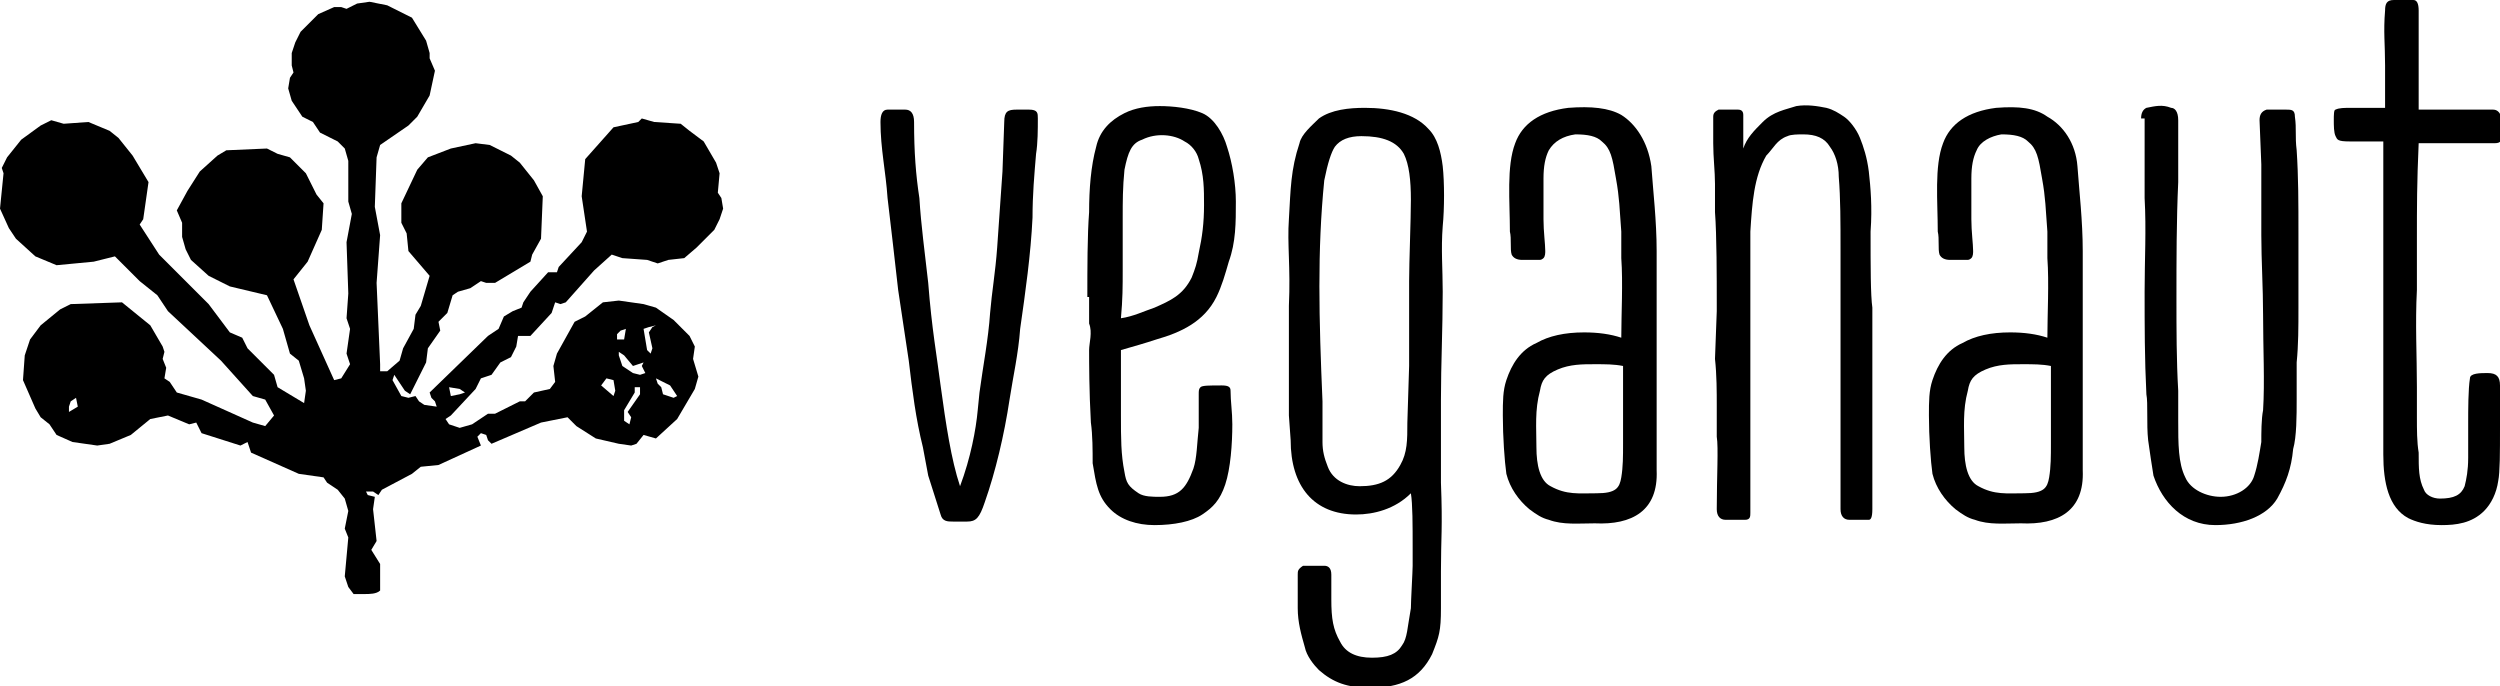 <svg version="1.1" id="veganaut" xmlns="http://www.w3.org/2000/svg" xmlns:xlink="http://www.w3.org/1999/xlink" x="0px" y="0px"
	 viewBox="0 0 141.4 38.8" style="enable-background:new 0 0 141.4 38.8;" xml:space="preserve">
<g id="elements">
	<path class="st0" d="M55.3,23.2l0.1-1c0.2-1.5,0.5-3,0.6-4.5c0.1-1.2,0.3-2.3,0.4-3.7l0.3-4.3l0.1-2.8c0-0.6,0.2-0.7,0.7-0.7h0.7
		c0.5,0,0.5,0.2,0.5,0.5c0,0.6,0,1.4-0.1,2c-0.1,1.2-0.2,2.3-0.2,3.6c-0.1,2.1-0.4,4.2-0.7,6.3c-0.1,1.4-0.4,2.7-0.6,4
		c-0.3,2-0.8,4.1-1.4,5.8c-0.3,0.9-0.5,1.1-1,1.1c-0.2,0-0.5,0-0.8,0c-0.3,0-0.6,0-0.7-0.4l-0.7-2.2l-0.3-1.6
		c-0.4-1.6-0.6-3.2-0.8-4.9c-0.2-1.3-0.4-2.7-0.6-4c-0.2-1.8-0.4-3.5-0.6-5.2c-0.1-1.5-0.4-2.8-0.4-4.3c0-0.4,0.1-0.7,0.4-0.7h1
		c0.3,0,0.5,0.2,0.5,0.7c0,1.7,0.1,3,0.3,4.3c0.1,1.6,0.3,3,0.5,4.8c0.2,2.6,0.5,4.2,0.7,5.8c0.3,2.2,0.6,4.2,1.1,5.7
		C54.9,25.9,55.2,24.3,55.3,23.2z"/>
	<path class="st0" d="M61.5,16.8c0-1.6,0-3.5,0.1-4.8c0-1.3,0.1-2.6,0.4-3.7c0.2-0.9,0.8-1.5,1.6-1.9c0.6-0.3,1.3-0.4,2-0.4
		c0.7,0,1.7,0.1,2.4,0.4c0.7,0.3,1.2,1.2,1.4,1.9c0.3,0.9,0.5,2.1,0.5,3.1c0,1.2,0,2.3-0.4,3.4c-0.2,0.7-0.4,1.4-0.7,2
		c-0.7,1.4-2,2-3.4,2.4c-0.6,0.2-1.3,0.4-2,0.6c0,0.9,0,2.9,0,3.7c0,1.3,0,2.2,0.2,3.2c0.1,0.6,0.2,0.8,0.8,1.2
		c0.3,0.2,0.8,0.2,1.2,0.2c1.1,0,1.5-0.5,1.9-1.6c0.2-0.6,0.2-1.4,0.3-2.3c0-0.5,0-0.9,0-1.4v-0.5c0-0.2,0-0.3,0.1-0.4
		c0.1-0.1,0.5-0.1,1.2-0.1c0.4,0,0.5,0.1,0.5,0.3c0,0.6,0.1,1.2,0.1,1.9c0,1.1-0.1,2.5-0.4,3.4c-0.3,0.9-0.7,1.3-1.3,1.7
		c-0.6,0.4-1.6,0.6-2.7,0.6c-1,0-1.9-0.3-2.5-0.9c-0.7-0.7-0.8-1.4-1-2.6c0-0.7,0-1.6-0.1-2.3c-0.1-1.8-0.1-3.4-0.1-4.1
		c0-0.4,0.2-1,0-1.5V16.8z M63.5,12.3c0,1.1,0,1.9,0,3c0,0.9,0,1.6-0.1,2.7c0.7-0.1,1.3-0.4,1.9-0.6c0.9-0.4,1.6-0.7,2.1-1.7
		c0.2-0.5,0.3-0.8,0.4-1.4c0.2-0.9,0.3-1.7,0.3-2.7c0-0.9,0-1.7-0.3-2.6C67.7,8.6,67.4,8.2,67,8c-0.6-0.4-1.6-0.5-2.4-0.1
		c-0.6,0.2-0.8,0.7-1,1.7C63.5,10.6,63.5,11.4,63.5,12.3z"/>
	<path class="st0" d="M76.7,29.1c-2.4,0-3.7-1.6-3.7-4.2l-0.1-1.4v-6.2c0.1-2.2-0.1-3.5,0-4.9c0.1-1.7,0.1-2.8,0.6-4.3
		c0.1-0.5,0.7-1,1.1-1.4c0.7-0.5,1.7-0.6,2.6-0.6c1.4,0,2.8,0.3,3.6,1.2c0.5,0.5,0.7,1.3,0.8,2.1c0.1,0.9,0.1,2.4,0,3.4
		c-0.1,1.3,0,2.4,0,3.7c0,2.1-0.1,4.1-0.1,6.1c0,0.9,0,1.8,0,2.6c0,0.7,0,1.4,0,2.1c0.1,2.6,0,3.1,0,5c0,0.7,0,1.4,0,2.1
		c0,1.3-0.1,1.6-0.5,2.6c-0.7,1.4-1.8,1.9-3.5,1.9c-1.3,0-2.1-0.3-2.9-1c-0.3-0.3-0.7-0.8-0.8-1.3c-0.2-0.7-0.4-1.4-0.4-2.2
		c0-0.9,0-0.4,0-1.5v-0.4c0-0.2,0-0.3,0.3-0.5c0.3,0,0.9,0,1.2,0c0.2,0,0.4,0.1,0.4,0.5v1.4c0,1.1,0.1,1.7,0.5,2.4
		c0.3,0.6,0.9,0.9,1.8,0.9c0.9,0,1.4-0.2,1.7-0.7c0.3-0.4,0.3-1,0.5-2.1c0-0.4,0.1-2.1,0.1-2.4l0-1c0-1.3,0-2.5-0.1-3.1
		C78.9,28.8,77.7,29.1,76.7,29.1z M79.7,20.7c0-1.6,0-3.4,0-3.6c0-0.4,0-0.8,0-1.2c0-1.1,0.1-3.5,0.1-4.6c0-1.1-0.1-2-0.4-2.6
		c-0.4-0.7-1.2-1-2.4-1c-0.7,0-1.2,0.2-1.5,0.6c-0.2,0.3-0.4,0.9-0.6,1.9c-0.4,4-0.3,7.8-0.1,12.5c0,0.9,0,1.6,0,2.3
		c0,0.5,0.1,0.9,0.3,1.4c0.3,0.8,1.1,1.1,1.8,1.1c1.1,0,1.8-0.3,2.3-1.2c0.4-0.7,0.4-1.4,0.4-2.4L79.7,20.7z"/>
	<path class="st0" d="M87.6,8.5c-0.2,0.4-0.3,0.9-0.3,1.6c0,0.9,0,1.4,0,2.3c0,0.7,0.1,1.4,0.1,1.8c0,0.1,0,0.3-0.1,0.4
		c0,0-0.1,0.1-0.2,0.1c-0.2,0-0.7,0-1,0c-0.3,0-0.5-0.1-0.6-0.3c-0.1-0.3,0-0.9-0.1-1.3c0-1.7-0.2-3.7,0.3-5c0.4-1.1,1.4-1.8,3-2
		C90,6,91,6.1,91.7,6.5C92.5,7,93.2,8,93.4,9.4c0.1,1.4,0.3,3.1,0.3,4.8v10.7c0,0.6,0,1.2,0,1.7c0.1,2.3-1.4,3.1-3.5,3
		c-0.9,0-1.8,0.1-2.6-0.2c-0.4-0.1-0.7-0.3-1.1-0.6c-0.6-0.5-1.1-1.2-1.3-2c-0.1-0.7-0.2-2.1-0.2-3.3c0-0.8,0-1.4,0.2-2
		c0.3-0.9,0.8-1.7,1.7-2.1c0.7-0.4,1.6-0.6,2.7-0.6c0.8,0,1.5,0.1,2.1,0.3c0-1.3,0.1-3.1,0-4.5v-1.5c-0.1-1.3-0.1-1.9-0.3-3
		c-0.2-1.2-0.3-1.7-0.8-2.1c-0.3-0.3-0.8-0.4-1.5-0.4C88.4,7.7,87.9,8,87.6,8.5z M86.9,25.3c0,1,0.2,1.9,0.8,2.2
		c0.9,0.5,1.6,0.4,2.6,0.4c1.1,0,1.3-0.3,1.4-0.9c0.1-0.6,0.1-1.2,0.1-1.9v-4.4c-0.5-0.1-1-0.1-1.6-0.1c-0.7,0-1.4,0-2.1,0.3
		c-0.7,0.3-0.9,0.6-1,1.2C86.8,23.2,86.9,24.2,86.9,25.3z"/>
	<path class="st0" d="M97.1,17.6v-0.5c0-1.3,0-3.8-0.1-5.1c0-0.3,0-0.9,0-1.6c0-0.7-0.1-1.5-0.1-2.3c0-0.6,0-1,0-1.5
		c0-0.2,0.1-0.3,0.3-0.4c0.3,0,0.7,0,1.1,0c0.2,0,0.3,0.1,0.3,0.3l0,1.2l0,0.4l0,0.3c0.2-0.6,0.6-1,1.1-1.5c0.6-0.6,1.3-0.7,1.9-0.9
		c0.6-0.1,1.2,0,1.7,0.1c0.4,0.1,0.7,0.3,1,0.5c0.3,0.2,0.7,0.7,0.9,1.2c0.2,0.5,0.4,1.1,0.5,1.9c0.1,0.9,0.2,2,0.1,3.4
		c0,2,0,3.6,0.1,4.3l0,2.6c0,2.8,0,5.5,0,8.8c0,0.5-0.1,0.6-0.2,0.6c-0.1,0-0.3,0-0.6,0l-0.5,0c-0.3,0-0.5-0.2-0.5-0.6
		c0-0.7,0-1.4,0-2.1c0-2.2,0-4.6,0-5.6c0-1.7,0-4.4,0-7c0-1.5,0-2.9-0.1-4.1c0-0.7-0.2-1.3-0.5-1.7c-0.3-0.5-0.8-0.7-1.5-0.7
		c-0.3,0-0.7,0-0.9,0.1c-0.6,0.2-0.8,0.7-1.2,1.1c-0.7,1.2-0.8,2.7-0.9,4.3c0,0.6,0,1.5,0,2.4c0,1.4,0,3.1,0,4c0,1.9,0,3.7,0,5.7
		c0,1.3,0,2.3,0,3.8c0,0.2,0,0.4-0.3,0.4c-0.3,0-0.7,0-1.1,0c-0.3,0-0.5-0.2-0.5-0.6c0-1.8,0.1-3.5,0-4.1c0-0.5,0-1.1,0-1.8
		c0-0.7,0-1.7-0.1-2.6L97.1,17.6z"/>
	<path class="st0" d="M111.8,8.5c-0.2,0.4-0.3,0.9-0.3,1.6c0,0.9,0,1.4,0,2.3c0,0.7,0.1,1.4,0.1,1.8c0,0.1,0,0.3-0.1,0.4
		c0,0-0.1,0.1-0.2,0.1c-0.2,0-0.7,0-1,0c-0.3,0-0.5-0.1-0.6-0.3c-0.1-0.3,0-0.9-0.1-1.3c0-1.7-0.2-3.7,0.3-5c0.4-1.1,1.4-1.8,3-2
		c1.3-0.1,2.2,0,2.9,0.5c0.9,0.5,1.6,1.5,1.7,2.8c0.1,1.4,0.3,3.1,0.3,4.8v10.7c0,0.6,0,1.2,0,1.7c0.1,2.3-1.4,3.1-3.5,3
		c-0.9,0-1.8,0.1-2.6-0.2c-0.4-0.1-0.7-0.3-1.1-0.6c-0.6-0.5-1.1-1.2-1.3-2c-0.1-0.7-0.2-2.1-0.2-3.3c0-0.8,0-1.4,0.2-2
		c0.3-0.9,0.8-1.7,1.7-2.1c0.7-0.4,1.6-0.6,2.7-0.6c0.8,0,1.5,0.1,2.1,0.3c0-1.3,0.1-3.1,0-4.5v-1.5c-0.1-1.3-0.1-1.9-0.3-3
		c-0.2-1.2-0.3-1.7-0.8-2.1c-0.3-0.3-0.8-0.4-1.5-0.4C112.6,7.7,112,8,111.8,8.5z M111.1,25.3c0,1,0.2,1.9,0.8,2.2
		c0.9,0.5,1.6,0.4,2.6,0.4c1.1,0,1.3-0.3,1.4-0.9c0.1-0.6,0.1-1.2,0.1-1.9v-4.4c-0.5-0.1-1-0.1-1.6-0.1c-0.7,0-1.4,0-2.1,0.3
		c-0.7,0.3-0.9,0.6-1,1.2C111,23.2,111.1,24.2,111.1,25.3z"/>
	<path class="st0" d="M121.1,6.7c0-0.3,0.1-0.5,0.3-0.6c0.5-0.1,0.9-0.2,1.4,0c0.2,0,0.4,0.2,0.4,0.7c0,1.1,0,2.2,0,3.5
		c-0.1,2.2-0.1,4.4-0.1,6.6c0,1.7,0,3.5,0.1,5.2c0,0.7,0,1.2,0,1.7c0,1.3,0,2.4,0.4,3.2c0.3,0.7,1.2,1.1,2,1.1
		c0.9,0,1.7-0.5,1.9-1.2c0.2-0.6,0.3-1.3,0.4-1.9c0-0.5,0-1.3,0.1-1.8c0.1-1.6,0-3.5,0-5.4c0-1.5-0.1-3.1-0.1-4.5v-2.7
		c0-0.3,0-1.2,0-1.3l-0.1-2.5c0-0.3,0.1-0.5,0.4-0.6c0.3,0,0.7,0,1.1,0c0.3,0,0.5,0,0.5,0.4c0.1,0.7,0,1.1,0.1,1.9
		c0.1,1.5,0.1,3,0.1,4.7c0,1.4,0,2.8,0,4.2c0,1.1,0,2.1-0.1,3.1c0,0.7,0,1.4,0,2.1c0,0.9,0,2.1-0.2,2.8c-0.1,1.1-0.4,1.9-0.9,2.8
		c-0.6,1-2,1.5-3.5,1.5c-1.8,0-3-1.3-3.5-2.8c-0.1-0.6-0.2-1.3-0.3-2c-0.1-0.9,0-2.1-0.1-2.6c-0.1-2-0.1-3.9-0.1-5.8
		c0-1.8,0.1-3.5,0-5.3V6.7z"/>
	<path class="st0" d="M140.7,21.1c0.5,0,0.7,0.2,0.7,0.7v2.4c0,1.4,0,2.5-0.1,3c-0.1,0.7-0.4,1.3-0.8,1.7c-0.7,0.7-1.6,0.8-2.4,0.8
		c-0.9,0-1.5-0.2-1.9-0.4c-1.1-0.6-1.4-2-1.4-3.6c0-1.5,0-3.3,0-4.9v-5c0-0.6,0-1.6,0-2.5c0-1.7,0-2.6,0-4.4V8h-1.9
		c-0.7,0-0.7-0.1-0.8-0.3c-0.1-0.2-0.1-0.6-0.1-0.9s0-0.6,0.1-0.6c0.2-0.1,0.5-0.1,0.9-0.1h1.9V3.7c0-1.2-0.1-1.9,0-3.1
		c0-0.4,0.1-0.6,0.5-0.6c0.3,0,0.7-0.1,1.1,0c0.2,0,0.3,0.2,0.3,0.6v1c0,0.9,0,1.7,0,2.5c0,0.8,0,1.3,0,2.1h4.2
		c0.2,0,0.4,0.1,0.5,0.5c0,0.2,0,0.7,0,0.9c0,0.3,0,0.5-0.4,0.5c-0.7,0-1.9,0-2.9,0h-1.4c-0.1,2.3-0.1,3.5-0.1,5.5
		c0,0.8,0,1.7,0,2.8c-0.1,1.9,0,3.7,0,5.5v1.7c0,0.7,0,1.4,0.1,2c0,0.9,0,1.5,0.3,2.1c0.1,0.3,0.5,0.5,0.9,0.5
		c0.8,0,1.2-0.2,1.4-0.7c0.1-0.4,0.2-0.9,0.2-1.6v-2c0-0.7,0-1.9,0.1-2.5C139.7,21.1,140.3,21.1,140.7,21.1z"/>
</g>
<g id="trigger" fill="currentColor">
	<path class="st0" d="M40.8,11.2l-0.2-0.3l0.1-1.1l-0.2-0.6l-0.7-1.2l-0.8-0.6L38.5,7L37,6.9l-0.7-0.2l-0.2,0.2l-1.4,0.3L33.1,9
		l-0.2,2.1l0.3,2l-0.3,0.6l-1.3,1.4l-0.1,0.3H31l-1,1.1l-0.4,0.6l-0.1,0.3L29,17.6l-0.5,0.3l-0.3,0.7L27.6,19l-3.3,3.2l0.1,0.3
		l0.2,0.2l0.1,0.3L24,22.9l-0.3-0.2l-0.2-0.3l-0.4,0.1l-0.4-0.1l-0.5-0.9l0.1-0.3l0.6,0.9l0.3,0.2l0.9-1.8l0.1-0.8l0.7-1l-0.1-0.5
		l0.5-0.5l0.3-1l0.3-0.2l0.7-0.2l0.6-0.4l0.3,0.1H28l2-1.2l0.1-0.4l0.5-0.9l0.1-2.4l-0.5-0.9l-0.8-1l-0.5-0.4l-1.2-0.6l-0.8-0.1
		l-1.4,0.3l-1.3,0.5l-0.6,0.7l-0.9,1.9v1.1l0.3,0.6l0.1,1l1.2,1.4l-0.5,1.7l-0.3,0.5l-0.1,0.8l-0.6,1.1l-0.2,0.7l-0.7,0.6h-0.4v-0.4
		L21.3,16l0.2-2.7l-0.3-1.6l0.1-2.8l0.2-0.7l1.6-1.1l0.5-0.5l0.7-1.2L24.6,4l-0.3-0.7L24.3,3l-0.2-0.7L23.3,1l-1.4-0.7l-1-0.2
		l-0.7,0.1l-0.6,0.3l-0.3-0.1h-0.4L18,0.8l-1,1l-0.3,0.6l-0.2,0.6v0.7l0.1,0.4l-0.2,0.3L16.3,5l0.2,0.7l0.6,0.9l0.6,0.3l0.4,0.6
		L19.1,8l0.4,0.4l0.2,0.7v2.3l0.2,0.7l-0.3,1.6l0.1,2.9L19.6,18l0.2,0.6L19.6,20l0.2,0.6l-0.5,0.8l-0.4,0.1l-1.4-3.1l-0.9-2.6l0.8-1
		l0.8-1.8l0.1-1.5l-0.4-0.5l-0.6-1.2l-0.9-0.9l-0.7-0.2l-0.6-0.3l-2.3,0.1l-0.5,0.3l-1,0.9l-0.7,1.1L10,11.9l0.3,0.7v0.8l0.2,0.7
		l0.3,0.6l1,0.9l1.2,0.6l2.1,0.5l0.9,1.9l0.4,1.4l0.5,0.4l0.3,1l0.1,0.7l-0.1,0.7l-1.5-0.9l-0.2-0.7L14,19.7l-0.3-0.6l-0.7-0.3
		l-1.2-1.6l-2.8-2.8l-1.1-1.7l0.2-0.3l0.3-2.1L7.5,8.8l-0.8-1L6.2,7.4L5,6.9L3.6,7L2.9,6.8L2.3,7.1L1.2,7.9l-0.8,1L0.1,9.5l0.1,0.3
		l-0.2,2l0.5,1.1l0.4,0.6l1.1,1l1.2,0.5l2.1-0.2l1.2-0.3l1.4,1.4l1,0.8l0.6,0.9l3,2.8l1.8,2l0.7,0.2l0.5,0.9L15,24.1l-0.7-0.2
		l-2.9-1.3L10,22.2l-0.4-0.6l-0.3-0.2l0.1-0.6l-0.2-0.5l0.1-0.4l-0.1-0.3l-0.7-1.2l-1.6-1.3L4,17.2l-0.6,0.3l-1.1,0.9l-0.6,0.8
		l-0.3,0.9l-0.1,1.4L2,23.1l0.3,0.5L2.8,24l0.4,0.6L4.1,25l1.4,0.2l0.7-0.1l1.2-0.5l1.1-0.9L9,23.6l0.5-0.1l1.2,0.5l0.4-0.1l0.3,0.6
		l2.2,0.7L14,25l0.2,0.6l2.7,1.2l1.4,0.2l0.2,0.3l0.6,0.4l0.4,0.5l0.2,0.7l-0.2,1l0.2,0.5l-0.2,2.2l0.2,0.6l0.3,0.4
		c0.3,0,0.3,0,0.6,0c0.3,0,0.7,0,0.9-0.2l0-1.5L21,31.1l0.3-0.5l-0.2-1.8l0.1-0.7l-0.4-0.1l-0.1-0.2h0.4l0.3,0.2l0.2-0.3l1.7-0.9
		l0.5-0.4l1-0.1l2.4-1.1l-0.2-0.5l0.2-0.2l0.3,0.1l0.1,0.3l0.2,0.2l2.8-1.2l1.5-0.3l0.5,0.5l1.1,0.7l1.3,0.3l0.7,0.1l0.3-0.1
		l0.4-0.5l0.7,0.2l1.2-1.1l1-1.7l0.2-0.7l-0.3-1l0.1-0.7L39,19l-0.9-0.9l-1-0.7l-0.7-0.2L35,17l-0.9,0.1l-1,0.8l-0.6,0.3l-1,1.8
		l-0.2,0.7l0.1,0.9L31.1,22l-0.9,0.2l-0.5,0.5h-0.3L28,23.4h-0.4L26.7,24L26,24.2l-0.6-0.2l-0.2-0.3l0.3-0.2l1.4-1.5l0.3-0.6
		l0.6-0.2l0.5-0.7l0.6-0.3l0.3-0.6l0.1-0.6L30,19l1.2-1.3l0.2-0.6l0.3,0.1l0.3-0.1l1.6-1.8l1-0.9l0.6,0.2l1.4,0.1l0.6,0.2l0.6-0.2
		l0.9-0.1l0.7-0.6l1-1l0.3-0.6l0.2-0.6L40.8,11.2z M3.9,23.3V23L4,22.7l0.3-0.2L4.4,23L3.9,23.3z M36.2,22.3l-0.7,1l0.2,0.3L35.6,24
		l-0.3-0.2v-0.6l0.6-1v-0.3h0.3L36.2,22.3z M37.9,21.8l0.4,0.6l-0.2,0.1l-0.6-0.2l-0.1-0.4l-0.2-0.2l-0.1-0.3L37.9,21.8z M36.7,18.5
		l0.4-0.1l-0.2,0.1l-0.2,0.3l0.2,0.9L36.8,20l-0.2-0.2l-0.2-1.2L36.7,18.5z M34.9,18.9l0.2-0.2l0.3-0.1l-0.1,0.6h-0.4V18.9z
		 M35,19.9l0.3,0.2l0.5,0.6l0.6-0.2l-0.1,0.2l0.2,0.4l-0.3,0.1l-0.4-0.1l-0.6-0.4l-0.2-0.6L35,19.9z M34.3,21.4l0.4,0.1l0.1,0.6
		l-0.1,0.3L34,21.8L34.3,21.4z M26,22.3l-0.5,0.1l-0.1-0.5l0.6,0.1l0.3,0.2L26,22.3z"/>
	<polygon class="st0" points="3.9,9.8 3.7,9.4 3.3,9.4 3.5,9.7 	"/>
	<polygon class="st0" points="15.4,24.6 15.7,24.6 15.8,24.4 15.5,24.4 	"/>
	<rect x="17.9" y="5" class="st0" width="0.3" height="0.3"/>
	<polygon class="st0" points="19.2,26.7 18.7,26.6 18.7,26.9 19,26.9 	"/>
	<polygon class="st0" points="18.8,24.7 19.1,25 19.3,24.6 19.2,24.5 	"/>
	<polygon class="st0" points="19.3,27.2 19.7,27.2 19.7,26.9 19.4,26.9 	"/>
	<polygon class="st0" points="20,30.4 20.3,30.3 20,30.1 	"/>
	<polygon class="st0" points="20.6,24.2 20.3,24.3 20.5,24.5 	"/>
	<polygon class="st0" points="20.5,29.7 20.8,29.6 20.8,29.3 20.5,29.3 	"/>
	<polygon class="st0" points="20.8,13.4 21,13.3 20.8,13.1 	"/>
	<polygon class="st0" points="21.8,25.9 21.3,25.7 20.9,25.8 21.1,26.1 21.4,26.2 21.7,26.1 	"/>
	<polygon class="st0" points="21.8,23.3 22.1,23.4 22.6,23.1 22.6,22.9 22.4,22.7 21.9,23 	"/>
	<polygon class="st0" points="22.7,27.1 22.9,26.6 22.5,26.6 22.5,26.9 	"/>
	<polygon class="st0" points="24.6,14.6 24.2,14.5 24.4,14.7 	"/>
	<polygon class="st0" points="25,25.4 25.1,25.1 25.1,24.6 24.8,24.6 24.8,25.1 	"/>
	<rect x="25.2" y="12.1" class="st0" width="0.2" height="0.2"/>
	<polygon class="st0" points="26.2,13.7 26.3,14.1 26.5,14 26.6,13.6 	"/>
	<polygon class="st0" points="26.3,24.6 26.5,24.4 26.3,24.3 	"/>
	<polygon class="st0" points="26.9,11.5 27.2,11.3 27.2,11 26.9,10.8 26.8,11.2 	"/>
	<rect x="26.9" y="12.5" class="st0" width="0.2" height="0.2"/>
	<polygon class="st0" points="27.6,20.3 27.9,20.1 27.9,19.8 27.6,19.6 27.5,19.9 	"/>
	<polygon class="st0" points="28.2,13.7 28.1,13.3 27.9,13.2 27.9,13.6 	"/>
	<polygon class="st0" points="31.8,21.2 32.3,20.9 32.4,20.6 32.1,20.7 31.9,20.9 	"/>
	<polygon class="st0" points="32.9,14.6 33,14.9 33.4,14.8 33.4,14.5 33.1,14.5 	"/>
	<polygon class="st0" points="33.3,21.8 33.6,21.6 33.3,21.4 	"/>
	<polygon class="st0" points="33.4,21 33.6,20.8 33.4,20.6 	"/>
	<polygon class="st0" points="34.3,20 34,19.7 33.6,19.6 33.6,20 33.9,20.1 	"/>
	<polygon class="st0" points="34.4,18.5 34.3,18.3 33.9,18.3 34,18.5 	"/>
	<polygon class="st0" points="35.7,11.5 36,11.5 35.7,11.2 	"/>
	<rect x="36.6" y="12.8" class="st0" width="0.3" height="0.3"/>
	<polygon class="st0" points="37.5,23.4 37.5,23.1 37.2,23.1 37.2,23.3 	"/>
	<polygon class="st0" points="37.4,14.2 37.7,14.2 37.6,14 37.4,13.8 	"/>
	<polygon class="st0" points="37.9,14.6 37.8,14.4 37.6,14.3 	"/>
	<polygon class="st0" points="38,20.9 38,20.5 37.6,20 37.6,20.4 37.7,20.7 	"/>
	<polygon class="st0" points="38.1,12.4 38.5,12.2 38.3,12 38.1,12.2 	"/>
</g>
</svg>
